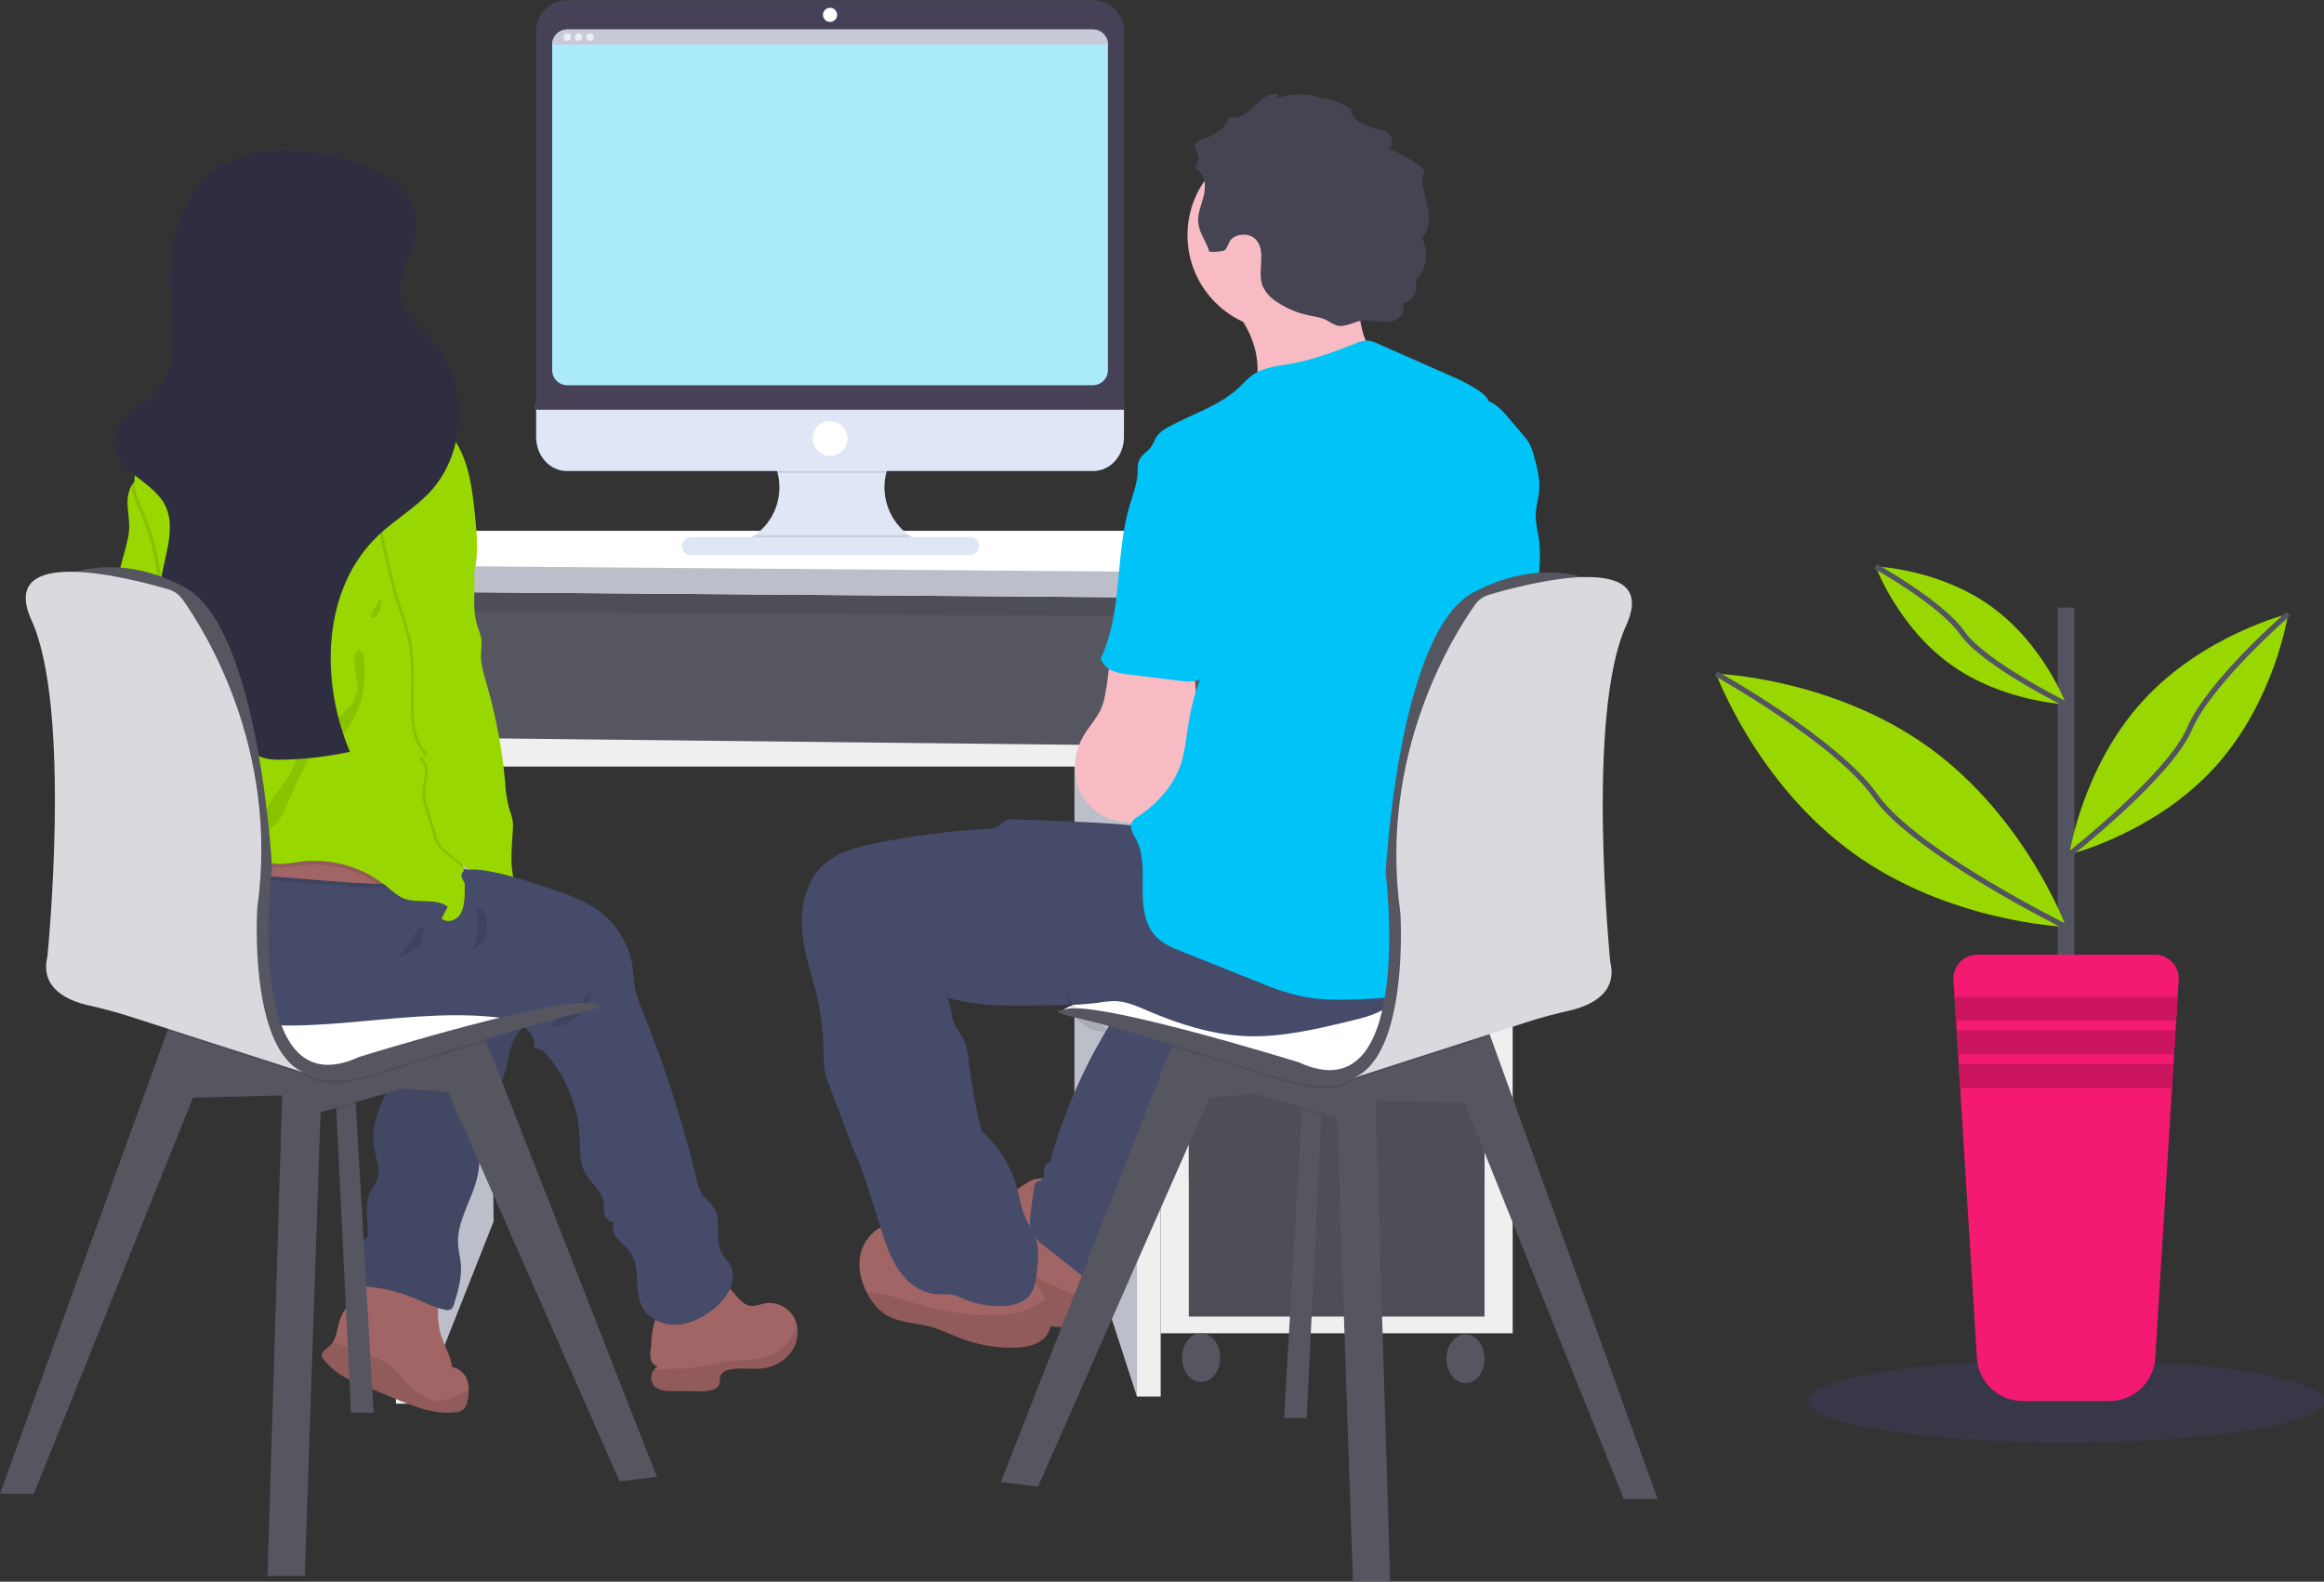 <svg width="476" height="324" viewBox="0 0 476 324" fill="none" xmlns="http://www.w3.org/2000/svg">
<rect x="0" y="0" width="476" height="324" fill="#333333" stroke="none"/>
<path d="M235.3 118.476H81.641V154.057H235.3V118.476Z" fill="#565661"/>
<path opacity="0.1" d="M235.3 118.476H81.641V154.057H235.3V118.476Z" fill="black"/>
<path d="M100.025 155.228L101.104 250.217L86.325 287.527L85.181 155.228H100.025Z" fill="#BCBEC9"/>
<path d="M83.262 125.307L232.866 126.207V152.707H83.262V125.307Z" fill="#565661"/>
<path d="M220.066 155.228L232.866 157.033V286.085L220.066 246.612V155.228Z" fill="#BCBEC9"/>
<path d="M309.828 119.902H237.729V273.111H309.828V119.902Z" fill="#EFEFF0"/>
<path d="M304.06 124.158H243.497V241.927H304.06V124.158Z" fill="#565661"/>
<path opacity="0.1" d="M304.06 124.158H243.497V241.927H304.06V124.158Z" fill="black"/>
<path d="M304.06 126.571H243.497V152.707H304.06V126.571Z" fill="#565661"/>
<path d="M304.06 155.228H243.497V210.743H304.06V155.228Z" fill="#565661"/>
<path d="M304.06 214.17H243.497V269.685H304.06V214.17Z" fill="#565661"/>
<path opacity="0.1" d="M304.06 214.17H243.497V269.685H304.06V214.17Z" fill="black"/>
<path d="M246.024 283.087C248.179 283.087 249.927 280.854 249.927 278.099C249.927 275.344 248.179 273.111 246.024 273.111C243.868 273.111 242.12 275.344 242.12 278.099C242.12 280.854 243.868 283.087 246.024 283.087Z" fill="#565661"/>
<path d="M300.157 283.325C302.313 283.325 304.06 281.092 304.06 278.337C304.06 275.583 302.313 273.35 300.157 273.35C298.001 273.35 296.253 275.583 296.253 278.337C296.253 281.092 298.001 283.325 300.157 283.325Z" fill="#565661"/>
<path d="M81.099 287.527H86.325L84.888 121.23H76.951L81.099 287.527Z" fill="#EFEFF0"/>
<path d="M232.866 119.902V286.085H237.729V121.231L232.866 119.902Z" fill="#EFEFF0"/>
<path d="M85.143 151.081V157.033H232.866V152.707L85.143 151.081Z" fill="#EFEFF0"/>
<path d="M95.157 108.729H282.434L309.65 117.739V122.965L76.052 121.165V115.847L95.157 108.729Z" fill="white"/>
<path d="M76.052 115.847L309.65 117.739V122.965L76.052 121.165V115.847Z" fill="#BCBEC9"/>
<path d="M97.211 177.825L96.127 177.662C96.127 177.613 96.127 177.57 96.127 177.526C96.094 177.272 96.056 177.022 96.019 176.767C96.463 177.12 96.886 177.472 97.276 177.825H97.211Z" fill="url(#paint0_linear)"/>
<path d="M73.65 261.537C74.355 261.374 75.07 261.239 75.786 261.141C80.701 260.441 85.713 261.179 90.218 263.266C89.762 266.617 89.312 270.081 90.277 273.318C90.95 275.594 92.299 277.655 92.587 280.029C93.311 280.154 93.986 280.477 94.537 280.964C95.087 281.45 95.491 282.08 95.704 282.783C95.912 283.405 96.017 284.057 96.013 284.713C96.007 285.525 95.905 286.333 95.71 287.12C95.644 287.75 95.335 288.328 94.849 288.733C94.363 289.138 93.738 289.338 93.107 289.289C88.911 289.766 84.796 288.113 80.893 286.492L73.303 283.336C72.414 282.968 71.519 282.594 70.668 282.138C69.054 281.266 67.62 280.094 66.445 278.685C66.196 278.433 66.022 278.118 65.941 277.774C65.8 276.82 66.916 276.25 67.627 275.605C67.835 275.409 68.017 275.186 68.169 274.944C69.009 273.675 69.091 271.924 69.595 270.428C70.787 266.877 74.474 264.589 75.775 261.125C75.846 260.935 75.911 260.745 75.965 260.55" fill="#A26565"/>
<path opacity="0.1" d="M96.013 284.713C96.007 285.525 95.905 286.333 95.71 287.12C95.644 287.75 95.335 288.328 94.849 288.733C94.363 289.138 93.738 289.338 93.107 289.289C88.911 289.766 84.796 288.112 80.893 286.491L73.303 283.336C72.414 282.968 71.519 282.593 70.668 282.138C69.054 281.266 67.62 280.094 66.445 278.685C66.196 278.433 66.022 278.118 65.941 277.774C65.8 276.82 66.916 276.25 67.627 275.605C67.835 275.409 68.017 275.186 68.169 274.944C70.261 275.394 72.858 276.711 74.458 277.221C76.06 277.657 77.598 278.3 79.033 279.135C81.028 280.414 82.465 282.387 84.157 284.014C85.848 285.64 88.033 287.12 90.391 286.92C91.638 286.732 92.84 286.316 93.937 285.694L96.013 284.713Z" fill="black"/>
<path d="M87.127 207.67C87.269 208.161 87.256 208.685 87.091 209.169C86.926 209.654 86.618 210.076 86.206 210.38C85.496 210.819 84.579 210.76 83.875 211.237C83.002 211.849 82.877 213.064 82.725 214.116C82.183 217.732 80.389 221.012 78.854 224.335C77.32 227.658 76.025 231.285 76.588 234.896C76.973 237.346 78.177 239.959 77.049 242.166C76.773 242.708 76.361 243.191 76.046 243.716C74.501 246.297 75.379 249.566 75.32 252.57C75.342 252.903 75.269 253.236 75.108 253.529C74.871 253.806 74.58 254.031 74.252 254.191C73.701 254.595 73.249 255.119 72.929 255.722C72.609 256.326 72.429 256.994 72.403 257.677C72.357 259.042 72.522 260.406 72.891 261.721C72.951 262.252 73.185 262.748 73.558 263.131C73.989 263.416 74.499 263.56 75.016 263.543C78.422 263.819 81.763 264.631 84.916 265.95C86.97 266.806 88.965 267.88 91.15 268.292C91.362 268.357 91.584 268.379 91.804 268.356C92.024 268.333 92.237 268.265 92.43 268.156C92.704 267.908 92.894 267.58 92.972 267.218C93.812 264.453 94.663 261.602 94.376 258.728C94.251 257.492 93.921 256.283 93.834 255.047C93.454 250.168 96.756 245.766 97.802 240.952C98.274 238.783 98.274 236.539 98.61 234.348C99.521 228.347 102.828 222.963 104.102 217.027C104.279 215.92 104.555 214.832 104.926 213.774C105.875 211.475 108.07 209.61 108.119 207.122C108.149 206.575 108.005 206.032 107.707 205.571C107.196 205.01 106.517 204.63 105.772 204.487C102.826 203.677 99.828 203.072 96.799 202.676C95.411 202.404 93.994 202.305 92.582 202.384C90.747 202.599 88.984 203.222 87.42 204.205C85.328 205.496 86.672 205.805 87.127 207.67Z" fill="#454B69"/>
<path opacity="0.05" d="M87.127 207.67C87.269 208.161 87.256 208.685 87.091 209.169C86.926 209.654 86.618 210.076 86.206 210.38C85.496 210.819 84.579 210.76 83.875 211.237C83.002 211.849 82.877 213.064 82.725 214.116C82.183 217.732 80.389 221.012 78.854 224.335C77.32 227.658 76.025 231.285 76.588 234.896C76.973 237.346 78.177 239.959 77.049 242.166C76.773 242.708 76.361 243.191 76.046 243.716C74.501 246.297 75.379 249.566 75.32 252.57C75.342 252.903 75.269 253.236 75.108 253.529C74.871 253.806 74.58 254.031 74.252 254.191C73.701 254.595 73.249 255.119 72.929 255.722C72.609 256.326 72.429 256.994 72.403 257.677C72.357 259.042 72.522 260.406 72.891 261.721C72.951 262.252 73.185 262.748 73.558 263.131C73.989 263.416 74.499 263.56 75.016 263.543C78.422 263.819 81.763 264.631 84.916 265.95C86.97 266.806 88.965 267.88 91.15 268.292C91.362 268.357 91.584 268.379 91.804 268.356C92.024 268.333 92.237 268.265 92.43 268.156C92.704 267.908 92.894 267.58 92.972 267.218C93.812 264.453 94.663 261.602 94.376 258.728C94.251 257.492 93.921 256.283 93.834 255.047C93.454 250.168 96.756 245.766 97.802 240.952C98.274 238.783 98.274 236.539 98.61 234.348C99.521 228.347 102.828 222.963 104.102 217.027C104.279 215.92 104.555 214.832 104.926 213.774C105.875 211.475 108.07 209.61 108.119 207.122C108.149 206.575 108.005 206.032 107.707 205.571C107.196 205.01 106.517 204.63 105.772 204.487C102.826 203.677 99.828 203.072 96.799 202.676C95.411 202.404 93.994 202.305 92.582 202.384C90.747 202.599 88.984 203.222 87.42 204.205C85.328 205.496 86.672 205.805 87.127 207.67Z" fill="black"/>
<path d="M76.518 289.376H71.893L68.868 227.224L68.657 223.69L72.587 222.307L72.853 226.064L76.518 289.376Z" fill="#565661"/>
<path opacity="0.1" d="M72.853 226.064L68.868 227.224L68.657 223.69L72.587 222.307L72.853 226.064Z" fill="black"/>
<path d="M134.543 302.522L126.915 303.444L91.774 223.69L82.297 222.996L65.653 227.853L62.417 322.809H54.789L57.792 224.384L39.528 224.85L6.934 305.987H0L34.28 211.161L35.602 207.507L86.688 205.756L99.423 212.896L99.586 213.308L134.543 302.522Z" fill="#565661"/>
<path opacity="0.1" d="M99.586 213.308C88.608 216.615 77.212 220.225 77.212 220.225C77.212 220.225 66.819 223.852 62.417 220.225C61.862 219.792 61.241 219.45 60.579 219.212C61.15 219.62 61.767 219.96 62.417 220.225L34.279 211.155L35.597 207.507L86.688 205.756L99.423 212.896L99.586 213.308Z" fill="black"/>
<path d="M47.622 197.569L68.424 192.945C68.424 192.945 118.127 202.194 121.825 205.891C121.825 205.891 82.064 213.98 77.672 216.734C73.281 219.488 47.155 222.535 47.622 197.569Z" fill="white"/>
<path d="M38.676 145.583C37.05 150.739 32.609 155.385 27.204 155.608C26.811 155.654 26.413 155.582 26.061 155.401C25.383 154.979 25.366 153.987 25.643 153.233C25.919 152.479 26.402 151.802 26.478 151.01C26.494 150.849 26.483 150.686 26.445 150.528C26.304 149.882 25.779 149.308 25.16 149.443C25.581 149.107 25.862 148.625 25.947 148.093C26.032 147.561 25.916 147.016 25.621 146.565C25.376 146.288 25.155 145.99 24.96 145.675C24.51 144.754 25.209 143.718 25.502 142.732C26.104 140.563 24.575 138.395 24.45 136.134C24.342 134.112 25.366 132.209 25.621 130.203C26.028 126.95 24.412 123.833 24.223 120.585C24.093 118.319 24.651 116.075 25.274 113.89C25.817 111.938 26.429 109.965 26.467 107.926C26.467 106.446 26.212 104.982 26.142 103.508C26.029 102.16 26.274 100.806 26.852 99.583C27.227 98.863 27.867 98.317 28.636 98.059C30.414 97.463 31.579 98.39 31.84 100.076C32.273 102.944 32.024 105.871 32.593 108.75C33.12 111.442 33.917 114.074 34.973 116.606C35.933 118.894 37.099 121.106 37.836 123.475C38.391 125.428 38.788 127.422 39.023 129.438C39.75 134.854 40.319 140.428 38.676 145.583Z" fill="#98D800"/>
<path d="M162.154 276.803C161.469 277.77 160.586 278.581 159.565 279.182C158.544 279.784 157.407 280.163 156.229 280.295C153.876 280.587 151.431 279.996 149.148 280.642C148.795 280.7 148.461 280.845 148.178 281.063C147.894 281.282 147.669 281.567 147.522 281.894C147.465 282.335 147.431 282.778 147.419 283.222C147.153 284.67 145.25 284.995 143.77 284.984L137.666 284.946C136.397 284.946 134.993 284.876 134.082 283.997C133.649 283.518 133.405 282.897 133.395 282.251C133.385 281.605 133.61 280.977 134.028 280.484C134.217 280.26 134.45 280.076 134.711 279.942C134.33 279.816 133.991 279.587 133.733 279.279C133.474 278.972 133.306 278.599 133.247 278.202C133.136 277.405 133.175 276.594 133.361 275.811C133.361 273.545 133.903 269.75 135.497 267.977C137.454 265.771 140.848 262.919 143.803 262.328C144.801 262.137 145.829 262.182 146.807 262.459C147.784 262.737 148.682 263.24 149.43 263.927C150.829 265.229 151.848 267.267 153.767 267.495C154.814 267.625 155.822 267.131 156.858 266.953C158.035 266.801 159.229 267.017 160.279 267.571C161.328 268.126 162.18 268.991 162.718 270.048C162.981 270.584 163.164 271.156 163.26 271.745C163.547 273.51 163.151 275.319 162.154 276.803Z" fill="#A26565"/>
<path opacity="0.1" d="M162.154 276.803C161.469 277.77 160.586 278.581 159.565 279.182C158.544 279.784 157.407 280.163 156.229 280.295C153.876 280.587 151.431 279.996 149.148 280.642C148.795 280.7 148.462 280.845 148.178 281.063C147.894 281.282 147.669 281.567 147.522 281.894C147.466 282.335 147.431 282.778 147.419 283.222C147.153 284.67 145.25 284.995 143.77 284.984L137.666 284.946C136.397 284.946 134.993 284.876 134.082 283.997C133.649 283.518 133.405 282.897 133.395 282.251C133.385 281.605 133.61 280.977 134.028 280.484C137.552 280.338 141.016 280.484 144.529 279.758C145.955 279.471 147.359 279.091 148.801 278.89C151.924 278.446 155.248 278.825 158.115 277.503C160.506 276.418 162.219 274.212 163.233 271.75C163.526 273.511 163.141 275.316 162.154 276.803Z" fill="black"/>
<path d="M146.048 268.232C143.879 269.913 141.336 271.225 138.604 271.366C135.872 271.506 132.971 270.281 131.632 267.907C129.675 264.421 131.41 259.574 129.014 256.375C128.265 255.372 127.187 254.662 126.395 253.692C125.604 252.721 125.148 251.263 125.853 250.233C125.002 250.558 124.102 249.734 123.852 248.856C123.603 247.978 123.76 247.034 123.608 246.145C123.213 243.787 120.898 242.274 119.786 240.182C118.675 238.089 118.827 235.373 118.702 232.895C118.425 226.859 116.178 221.079 112.305 216.441C111.568 215.563 110.624 214.668 109.475 214.712C109.675 212.728 108.353 210.83 106.639 209.833C104.926 208.835 102.888 208.499 100.904 208.304C80.882 206.33 60.021 213.774 40.905 207.512C35.586 205.772 30.458 202.861 27.205 198.296C25.938 196.558 25.031 194.585 24.539 192.492C24.046 190.399 23.978 188.228 24.337 186.108V186.033C25.091 182.183 27.124 181.235 30.49 179.478C34.377 177.423 38.439 175.72 42.629 174.387C50.761 171.845 59.517 170.928 67.909 172.793C71.829 173.672 75.607 175.125 79.532 175.976C81.078 176.312 82.633 176.55 84.2 176.751C86.634 177.055 89.079 177.255 91.53 177.537C99.365 178.439 107.082 180.175 114.549 182.715C117.33 183.658 120.112 184.737 122.502 186.445C124.394 187.818 125.993 189.554 127.206 191.551C128.42 193.549 129.224 195.768 129.572 198.079C129.8 199.673 129.805 201.332 130.152 202.877C130.481 204.175 130.916 205.445 131.453 206.672C136.086 218.125 139.871 229.903 142.779 241.911C142.943 242.803 143.249 243.663 143.684 244.459C144.378 245.581 145.571 246.335 146.27 247.457C147.896 250.103 146.33 253.795 147.772 256.549C148.27 257.503 149.1 258.257 149.599 259.211C151.225 262.339 148.823 266.08 146.048 268.232Z" fill="#454B69"/>
<path opacity="0.1" d="M118.344 205.94C119.115 205.33 119.78 204.597 120.312 203.771C120.846 202.941 121.058 201.944 120.908 200.969C121.12 202.203 121.039 203.469 120.673 204.667C120.307 205.864 119.665 206.96 118.799 207.865C117.439 209.258 114.885 210.624 112.896 210.147C113.177 208.553 117.081 207.013 118.344 205.94Z" fill="black"/>
<path opacity="0.1" d="M84.471 178.92C84.307 179.501 84.002 180.032 83.581 180.465C83.161 180.899 82.64 181.221 82.064 181.403C80.908 181.756 79.698 181.897 78.491 181.82H77.407C63.181 181.506 48.804 178.35 34.908 181.359C33.234 181.704 31.591 182.189 29.997 182.807C27.966 183.607 26.064 184.703 24.353 186.06V185.984C25.107 182.135 27.14 181.186 30.506 179.429C34.389 177.392 38.446 175.705 42.629 174.387C50.761 171.845 59.516 170.928 67.909 172.793C71.828 173.672 75.607 175.125 79.532 175.976C81.077 176.312 82.633 176.55 84.2 176.751C84.504 177.431 84.598 178.186 84.471 178.92Z" fill="black"/>
<path d="M84.471 178.144C84.308 178.727 84.003 179.259 83.583 179.694C83.163 180.128 82.64 180.451 82.064 180.633C80.908 180.987 79.697 181.127 78.491 181.045H77.407C63.181 180.73 48.803 177.575 34.908 180.584C33.234 180.93 31.592 181.412 29.997 182.026C27.87 182.874 25.886 184.044 24.114 185.496C23.699 184.354 23.285 183.21 22.873 182.064C22.374 180.698 23.957 180.394 24.261 179.169C24.461 178.339 24.12 177.396 23.946 176.512C23.902 176.296 23.873 176.077 23.86 175.856C23.762 173.899 24.461 172.772 26.066 171.715C30.826 168.57 36.632 166.412 42.065 164.791C44.953 163.878 47.936 163.3 50.956 163.067C55.228 162.818 59.495 163.61 63.653 164.612C68.765 165.876 73.823 167.545 78.356 170.218C80.578 171.514 82.747 173.14 83.945 175.45C84.423 176.261 84.609 177.212 84.471 178.144Z" fill="#A26565"/>
<path opacity="0.1" d="M38.676 145.583C37.05 150.739 32.61 155.385 27.205 155.608C26.811 155.654 26.413 155.582 26.061 155.402C25.383 154.979 25.367 153.987 25.643 153.233C25.92 152.48 26.402 151.802 26.478 151.01C26.494 150.849 26.483 150.686 26.446 150.528C29.314 146.483 32.095 142.396 33.195 137.609C33.418 136.784 33.486 135.926 33.396 135.077C33.249 134.101 32.756 133.217 32.485 132.274C32.008 130.604 32.23 128.837 32.366 127.107C32.93 119.492 31.659 111.852 28.658 104.831C27.926 103.139 27.091 101.426 26.836 99.621C27.211 98.901 27.851 98.356 28.62 98.097C30.398 97.501 31.563 98.428 31.824 100.114C32.257 102.982 32.008 105.91 32.577 108.788C33.103 111.48 33.901 114.112 34.957 116.644C35.917 118.932 37.082 121.144 37.82 123.513C38.375 125.466 38.772 127.46 39.007 129.476C39.75 134.854 40.319 140.428 38.676 145.583Z" fill="black"/>
<path opacity="0.1" d="M84.471 178.144C84.309 178.727 84.003 179.259 83.583 179.694C83.163 180.128 82.641 180.451 82.064 180.633C80.908 180.987 79.697 181.127 78.491 181.045H77.407C72.776 177.969 67.209 176.625 61.685 177.25C59.917 177.461 58.15 177.873 56.383 177.711C52.81 177.385 49.915 174.816 46.733 173.173C43.111 171.385 39.038 170.72 35.036 171.262C31.034 171.805 27.286 173.532 24.272 176.22L23.963 176.491C23.918 176.275 23.889 176.055 23.876 175.835C23.778 173.878 24.478 172.75 26.082 171.693C30.842 168.548 36.649 166.391 42.081 164.77C44.969 163.857 47.952 163.278 50.972 163.046C55.244 162.796 59.511 163.588 63.669 164.591C68.781 165.854 73.84 167.524 78.372 170.197C80.578 171.514 82.747 173.14 83.945 175.45C84.423 176.262 84.609 177.213 84.471 178.144Z" fill="black"/>
<path d="M96.631 118.758L96.555 118.953C95.341 122.103 93.107 124.765 91.676 127.834C89.871 131.721 89.426 136.08 89.025 140.352C88.678 144.011 88.337 147.692 88.613 151.363C89.307 160.406 93.725 168.982 94.907 177.852C95.198 179.9 95.273 181.974 95.13 184.038C95.032 185.344 94.793 186.748 93.926 187.713C93.059 188.678 91.373 189.058 90.44 188.131C90.858 187.334 91.28 186.542 91.703 185.745C89.226 183.821 85.496 185.203 82.601 184C81.327 183.457 80.307 182.482 79.239 181.609C76.802 179.627 73.993 178.152 70.977 177.272C67.962 176.391 64.8 176.122 61.679 176.48C59.912 176.697 58.145 177.109 56.377 176.946C52.805 176.616 49.91 174.051 46.727 172.409C43.106 170.621 39.034 169.956 35.032 170.498C31.03 171.04 27.282 172.764 24.266 175.45C23.507 176.155 22.488 176.979 21.556 176.534C21.195 176.314 20.904 175.996 20.715 175.618C17.164 169.552 19.777 161.728 23.572 155.819C27.367 149.91 32.393 144.461 33.954 137.614C34.18 136.79 34.248 135.931 34.155 135.082C34.009 134.106 33.515 133.223 33.244 132.279C32.767 130.61 32.989 128.842 33.125 127.113C33.694 119.497 32.426 111.855 29.427 104.831C28.56 102.809 27.53 100.759 27.53 98.564C27.53 95.105 30.008 92.237 32.057 89.456C34.415 86.257 36.394 82.717 39.381 80.087C42.211 77.588 46.31 76.059 49.812 77.328C55.763 75.883 61.888 75.286 68.006 75.555C70.121 75.653 72.305 75.875 74.16 76.9C76.144 77.984 77.57 79.914 79.521 81.069C80.947 81.92 82.59 82.321 84.14 82.917C88.422 84.59 91.956 87.75 94.094 91.819C96.263 96.021 96.805 100.851 97.282 105.557C97.737 109.986 98.171 114.589 96.631 118.758Z" fill="#98D800"/>
<path opacity="0.1" d="M88.613 151.363C89.307 160.406 93.725 168.982 94.907 177.852C92.544 175.851 89.253 173.84 88.814 171.514C88.326 168.998 86.764 165.702 86.504 163.16C86.244 160.617 88.028 157.511 86.157 155.765C85.246 154.914 87.67 155.152 86.781 154.279C84.78 152.333 84.287 149.335 84.162 146.554C83.951 141.631 84.574 136.654 83.669 131.813C83.127 128.826 81.993 125.98 81.088 123.079C80.036 119.702 79.277 116.243 78.518 112.778C77.771 109.698 77.228 106.573 76.892 103.421C76.659 100.71 76.767 97.837 77.976 95.365C79.185 92.893 81.63 90.887 84.374 90.925C93.547 91.044 91.963 103.481 93.98 109.227C94.788 111.515 95.878 113.727 96.317 116.113C96.477 117.048 96.564 117.994 96.577 118.943C95.363 122.092 93.129 124.754 91.698 127.823C89.892 131.71 89.448 136.069 89.047 140.341C88.678 144.011 88.337 147.692 88.613 151.363Z" fill="black"/>
<path d="M94.577 109.086C95.384 111.374 96.474 113.586 96.913 115.972C97.645 119.967 96.512 124.212 97.743 128.083C98.063 128.909 98.331 129.755 98.545 130.615C98.757 131.845 98.513 133.103 98.513 134.356C98.513 136.372 99.147 138.324 99.711 140.26C101.617 146.837 102.879 153.584 103.479 160.405C103.568 162.239 103.857 164.056 104.341 165.827C104.568 166.427 104.764 167.039 104.926 167.659C105.072 168.488 105.106 169.332 105.029 170.169C104.883 172.826 104.584 175.493 104.883 178.139C105.181 180.785 106.146 183.468 108.136 185.241C106.357 185.626 104.476 186.011 102.741 185.442C100.302 184.645 98.838 182.189 97.596 179.955C96.024 177.103 90.05 174.534 89.432 171.33C88.949 168.819 87.388 165.523 87.127 162.975C86.867 160.427 88.645 157.332 86.775 155.586C85.87 154.735 88.293 154.968 87.399 154.1C85.403 152.154 84.91 149.156 84.785 146.369C84.574 141.452 85.192 136.475 84.292 131.634C83.75 128.647 82.617 125.801 81.712 122.895C80.66 119.523 79.901 116.064 79.142 112.594C78.393 109.514 77.849 106.388 77.515 103.237C77.282 100.526 77.385 97.647 78.6 95.175C79.814 92.703 82.259 90.702 84.997 90.735C94.132 90.897 92.56 103.34 94.577 109.086Z" fill="#98D800"/>
<path opacity="0.1" d="M68.434 111.206C69.291 112.209 70.392 113.31 71.687 113.115C71.589 113.27 71.433 113.382 71.254 113.424C71.075 113.467 70.886 113.437 70.728 113.342C70.417 113.136 70.167 112.849 70.007 112.513L68.153 109.385C67.909 108.978 66.228 106.609 65.816 107.975C65.653 108.555 68.017 110.718 68.434 111.206Z" fill="black"/>
<path opacity="0.1" d="M67.437 119.008C67.384 117.985 66.953 117.02 66.228 116.297C65.576 115.706 64.816 115.247 63.989 114.947C61.956 114.112 59.549 113.44 57.342 113.548C58.145 114.719 60.72 115.419 62.01 116.08C63.839 117.023 65.648 117.999 67.437 119.008Z" fill="black"/>
<path opacity="0.1" d="M73.211 141.214C72.837 143.989 70.565 146.093 68.266 147.719C65.968 149.346 63.387 150.744 61.886 153.097C60.845 154.724 60.378 156.61 59.495 158.307C58.519 160.178 57.06 161.75 55.895 163.506C54.729 165.263 53.818 167.361 54.176 169.443C54.181 169.539 54.206 169.632 54.249 169.718C54.292 169.804 54.352 169.88 54.426 169.942C54.537 169.989 54.659 170.007 54.78 169.993C54.9 169.98 55.015 169.936 55.114 169.866C57.478 168.63 58.41 165.805 59.403 163.36C60.444 160.892 61.617 158.482 62.916 156.139C63.501 155.055 64.146 153.873 65.236 153.271C65.982 152.96 66.746 152.694 67.524 152.474C68.627 151.968 69.595 151.208 70.348 150.257C73.308 146.726 74.853 142.223 74.685 137.619C74.653 136.649 74.599 131.976 73.14 133.418C71.682 134.86 73.46 139.327 73.211 141.214Z" fill="black"/>
<path d="M76.783 34.753C81.446 36.786 85.458 41.259 85.311 46.328C85.186 51.652 80.73 56.667 82.264 61.768C83.153 64.728 85.832 66.713 87.951 68.963C96.024 77.507 96.008 92.421 87.908 100.949C84.807 104.202 80.822 106.517 77.542 109.623C65.978 120.52 65.485 139.37 71.676 154.003C66.933 155.029 62.098 155.574 57.245 155.629C54.973 155.629 52.192 155.244 51.368 153.124C50.609 151.167 51.91 148.522 50.413 147.074C49.709 146.397 48.652 146.304 47.703 146.147C41.598 145.16 36.589 140.287 34.301 134.545C32.013 128.804 32.133 122.342 33.444 116.302C34.377 111.938 35.835 107.135 33.672 103.231C30.962 98.319 23.166 96.248 23.285 90.632C23.382 86.029 28.809 83.79 31.889 80.369C37.57 74.069 34.865 64.295 34.854 55.805C34.854 48.334 37.467 40.625 43.03 35.648C51.303 28.183 67.236 30.606 76.783 34.753Z" fill="#2F2E41"/>
<g opacity="0.1">
<path opacity="0.1" d="M34.561 97.663C32.181 93.37 25.93 91.245 24.477 87.021C23.75 88.007 23.342 89.191 23.306 90.415C23.187 96.032 30.972 98.103 33.694 103.02C34.587 104.761 34.964 106.721 34.778 108.669C35.635 104.896 36.388 100.96 34.561 97.663Z" fill="black"/>
<path opacity="0.1" d="M82.888 54.818C83.863 51.972 85.278 49.099 85.349 46.144C85.359 45.824 85.35 45.503 85.322 45.184C84.232 48.448 82.562 51.614 82.888 54.818Z" fill="black"/>
<path opacity="0.1" d="M35.494 69.982C37.359 64.089 35.749 56.781 35.743 50.242C35.743 49.451 35.776 48.654 35.835 47.862C35.193 50.389 34.869 52.986 34.87 55.593C34.881 60.261 35.7 65.325 35.494 69.982Z" fill="black"/>
<path opacity="0.1" d="M88.813 95.403C85.712 98.656 81.728 100.971 78.448 104.077C72.593 109.591 69.584 117.143 68.83 125.15C70.229 119.187 73.053 113.695 77.58 109.428C80.833 106.338 84.845 104.034 87.946 100.754C91.635 96.734 93.777 91.535 93.991 86.083C93.055 89.567 91.277 92.767 88.813 95.403Z" fill="black"/>
<path opacity="0.1" d="M58.15 150.067C55.878 150.067 53.097 149.677 52.273 147.557C51.514 145.605 52.815 142.959 51.319 141.507C50.614 140.829 49.552 140.737 48.608 140.579C42.509 139.598 37.5 134.719 35.212 128.983C33.526 124.743 33.163 120.119 33.586 115.554C33.542 115.733 33.504 115.912 33.466 116.096C32.176 122.136 32.041 128.604 34.323 134.345C36.605 140.086 41.62 144.96 47.719 145.941C48.684 146.098 49.747 146.196 50.43 146.868C51.943 148.321 50.625 150.967 51.384 152.919C52.208 155.038 54.989 155.456 57.261 155.429C62.114 155.373 66.949 154.828 71.693 153.802C71.024 152.221 70.439 150.605 69.942 148.961C66.048 149.653 62.104 150.023 58.15 150.067Z" fill="black"/>
</g>
<path opacity="0.1" d="M75.905 126.424C77.244 127.433 78.697 123.589 77.868 122.629C77.645 122.879 75.699 126.283 75.905 126.424Z" fill="black"/>
<path opacity="0.1" d="M81.614 196.003C83.191 195.46 84.867 194.918 85.897 193.617C86.748 192.571 87.447 188.418 85.647 190.408C84.118 192.115 83.397 194.365 81.614 196.003Z" fill="black"/>
<path opacity="0.1" d="M97.677 191.649C97.488 192.929 97.135 194.257 96.23 195.178C96.062 195.352 95.688 195.46 95.639 195.227C96.65 194.689 97.59 194.026 98.436 193.254C100.269 191.438 100.518 186.965 97.726 185.778C97.699 187.74 97.976 189.654 97.677 191.649Z" fill="black"/>
<path d="M116.962 183.587C116.962 183.587 101.576 177.543 96.013 178.166C90.451 178.79 102.313 187.556 102.313 187.556L109.404 192.338C109.404 192.338 113.741 190.711 114.029 190.587C114.316 190.462 116.962 183.587 116.962 183.587Z" fill="#454B69"/>
<path d="M11.098 118.737C11.098 118.737 22.656 112.036 37.912 120.363C53.168 128.69 55.711 177.695 55.711 177.695C55.711 177.695 49.47 227.62 73.531 216.512C73.531 216.512 117.444 202.877 121.841 205.88C121.841 205.88 126.005 205.88 117.683 207.729C109.361 209.578 77.212 219.765 77.212 219.765C77.212 219.765 66.819 223.397 62.417 219.765C58.015 216.132 45.54 220.231 43.919 195.26C42.846 179.524 40.917 163.858 38.14 148.332L33.851 135.619L11.098 118.737Z" fill="#565661"/>
<path d="M9.71 195.948C9.71 195.948 14.795 145.323 6.457 127.058C-0.797 111.141 27.254 118.585 34.572 120.753C35.705 121.092 36.693 121.798 37.381 122.759C41.718 128.858 57.277 153.303 52.691 186.011C52.691 186.011 50.842 215.14 62.401 219.759L26.787 208.287C23.898 207.355 20.965 206.58 18.005 205.907C14.231 205.051 8.083 202.617 9.71 195.948Z" fill="#D9D9DE"/>
<path d="M263.003 290.46H267.628L270.658 228.309L270.864 224.774L266.934 223.391L266.674 227.149L263.003 290.46Z" fill="#565661"/>
<path opacity="0.1" d="M266.674 227.149L270.659 228.309L270.865 224.774L266.934 223.391L266.674 227.149Z" fill="black"/>
<path d="M224.392 266.459C224.278 267.31 224.06 268.144 223.742 268.942C223.413 269.984 222.707 270.865 221.763 271.414C221.128 271.676 220.449 271.811 219.762 271.81C217.209 271.962 214.509 271.924 212.313 270.623C211.378 270.02 210.52 269.304 209.76 268.492C204.826 263.59 200.34 258.255 196.358 252.553C195.691 251.594 195.003 250.46 195.301 249.3C200.46 247.869 205.359 245.628 209.814 242.659C210.429 242.187 211.118 241.821 211.852 241.575C213.11 241.306 214.406 241.258 215.68 241.434C216.911 241.634 216.965 241.672 217.436 243.06C218.217 245.408 218.087 247.94 218.965 250.287C219.523 251.584 220.202 252.826 220.993 253.995C223.259 257.785 224.999 262.257 224.392 266.459Z" fill="#A26565"/>
<path opacity="0.1" d="M224.392 266.459C224.278 267.311 224.06 268.145 223.742 268.942C223.413 269.984 222.707 270.866 221.763 271.414C221.128 271.676 220.449 271.811 219.762 271.81C217.209 271.962 214.509 271.924 212.313 270.623C211.378 270.02 210.52 269.305 209.76 268.492C204.826 263.59 200.34 258.256 196.358 252.553C195.691 251.594 195.003 250.461 195.301 249.3C196.984 248.834 198.641 248.28 200.267 247.641L200.348 247.701C202.012 248.888 203.221 250.591 204.398 252.261L208.193 257.601C208.869 258.649 209.668 259.614 210.573 260.474C211.694 261.374 212.933 262.118 214.254 262.686C216.038 263.548 217.821 264.41 219.675 265.104C220.874 265.586 222.901 265.776 224.392 266.459Z" fill="black"/>
<path d="M227.895 208.564C227.521 209.465 227.067 210.33 226.539 211.15C221.5 219.611 217.613 228.707 214.981 238.197C214.233 238.029 213.81 239.048 213.815 239.824C213.821 240.599 213.815 241.575 213.099 241.857C212.888 241.938 212.65 241.938 212.443 242.03C211.988 242.236 211.858 242.816 211.793 243.315L211.153 248.01C210.931 249.636 210.736 251.398 211.533 252.835C212.083 253.689 212.796 254.426 213.631 255.004L224.213 263.353C224.647 263.694 225.184 264.057 225.704 263.868C226.892 263.434 225.84 261.309 226.789 260.447C227.417 259.856 228.415 260.3 229.288 260.23C230.426 260.143 231.288 259.097 231.576 257.996C231.777 256.876 231.798 255.73 231.635 254.603C231.564 254.088 231.623 253.564 231.809 253.079C232.132 252.565 232.577 252.139 233.105 251.838C234.941 250.497 236.42 248.726 237.414 246.681C238.407 244.635 238.884 242.378 238.802 240.106C238.716 239.414 238.742 238.713 238.878 238.029C239.099 237.403 239.431 236.823 239.86 236.316C243.703 231.117 246.907 225.473 250.09 219.84C251.922 216.588 253.787 213.286 254.427 209.621C254.482 209.485 254.505 209.337 254.494 209.191C254.483 209.044 254.437 208.902 254.362 208.775C254.286 208.649 254.182 208.542 254.058 208.463C253.934 208.384 253.793 208.335 253.646 208.32C252.059 207.824 250.439 207.437 248.799 207.16C243.817 206.151 239.008 204.595 234.162 203.099C229.315 201.603 229.353 204.65 227.895 208.564Z" fill="#454B69"/>
<path d="M204.978 303.607L212.611 304.528L247.748 224.774L257.224 224.08L273.873 228.938L277.104 323.894H284.732L281.729 225.468L299.994 225.934L332.587 307.071H339.521L305.242 212.245L303.924 208.591L252.833 206.84L240.098 213.98L239.935 214.392L204.978 303.607Z" fill="#565661"/>
<path opacity="0.1" d="M239.936 214.392C250.914 217.699 262.31 221.31 262.31 221.31C262.31 221.31 272.703 224.937 277.105 221.31C277.66 220.877 278.28 220.534 278.943 220.296C278.371 220.704 277.755 221.044 277.105 221.31L305.242 212.24L303.941 208.591L252.849 206.84L240.114 213.98L239.936 214.392Z" fill="black"/>
<path d="M291.899 198.654L271.097 194.029C271.097 194.029 221.394 203.278 217.697 206.975C217.697 206.975 257.457 215.064 261.849 217.818C266.24 220.572 292.366 223.619 291.899 198.654Z" fill="white"/>
<path d="M214.71 272.97C213.457 275.356 210.373 276.028 207.662 276.066C203.898 276.113 200.16 275.445 196.646 274.098C194.64 273.328 192.715 272.336 190.644 271.772C187.559 270.927 184.138 270.997 181.428 269.3C179.99 268.342 178.802 267.054 177.963 265.543C177.806 265.277 177.654 265.001 177.513 264.719C176.218 262.198 175.616 259.265 176.337 256.544C177.058 253.822 179.677 250.824 182.713 250.867C186.318 250.922 190.617 252.629 194.098 253.513C198.435 254.597 202.772 255.85 206.605 258.143C209.814 260.073 212.65 262.843 214.162 266.226C214.453 266.879 214.692 267.553 214.878 268.243C215.349 269.804 215.458 271.545 214.71 272.97Z" fill="#A26565"/>
<path opacity="0.1" d="M214.71 272.97C213.457 275.356 210.373 276.028 207.662 276.066C203.898 276.112 200.16 275.445 196.646 274.098C194.64 273.328 192.715 272.336 190.644 271.772C187.559 270.926 184.138 270.997 181.428 269.3C179.99 268.342 178.802 267.053 177.963 265.543C177.806 265.277 177.654 265.001 177.513 264.719C178.056 264.762 178.554 264.816 178.825 264.844C182.154 265.163 185.331 266.378 188.508 267.294C192.919 268.568 197.473 269.278 202.062 269.408C205.314 269.501 208.708 269.262 211.549 267.674C212.397 267.138 213.277 266.655 214.184 266.226C214.475 266.879 214.714 267.553 214.9 268.243C215.349 269.804 215.458 271.544 214.71 272.97Z" fill="black"/>
<path d="M238.005 169.888C230.958 168.733 223.78 168.451 216.634 168.169L207.895 167.822C207.273 167.75 206.644 167.826 206.057 168.044C205.552 168.369 205.071 168.732 204.62 169.129C203.742 169.725 202.62 169.79 201.563 169.85C194.063 170.263 186.605 171.23 179.248 172.745C175.453 173.52 171.512 174.534 168.66 177.152C165.646 179.923 164.323 184.146 164.22 188.234C164.117 192.321 165.19 196.339 166.323 200.264C167.766 204.989 168.563 209.887 168.693 214.826C168.642 216.196 168.694 217.568 168.85 218.93C169.102 220.23 169.485 221.501 169.994 222.725L173.984 233.378C174.336 234.31 174.683 235.237 175.068 236.148C175.453 237.059 175.822 237.774 176.152 238.631C176.64 239.802 177.025 241.017 177.41 242.225L180.067 250.569L180.414 251.653C181.373 254.657 182.355 257.714 184.165 260.295C185.976 262.876 188.779 264.957 191.929 265.115C192.945 265.077 193.963 265.104 194.976 265.196C195.839 265.407 196.677 265.71 197.475 266.101C199.84 267.084 202.379 267.58 204.94 267.56C207.299 267.56 209.917 266.904 211.197 264.92C211.901 263.835 212.086 262.502 212.281 261.222C212.622 258.652 212.953 255.969 212.08 253.529C211.538 252.071 210.627 250.818 209.998 249.382C209.12 247.425 208.833 245.261 208.264 243.196C207.032 238.75 204.525 234.762 201.053 231.724C199.82 226.842 198.914 221.883 198.342 216.88C198.263 215.773 198.042 214.68 197.686 213.628C197.052 212.001 195.767 210.684 195.23 209.025C194.726 207.485 194.878 205.707 193.962 204.379C201.59 206.477 209.142 206.005 217.062 205.88C219.599 205.888 222.133 205.744 224.652 205.447C225.827 205.231 227.016 205.104 228.209 205.067C230.659 205.067 232.958 206.151 235.208 207.106C241.567 209.816 248.268 211.947 255.175 212.24C262.304 212.538 269.352 210.863 276.319 209.204C279.382 208.472 282.564 207.68 284.993 205.669C287.422 203.658 288.788 200.031 287.291 197.271C286.153 195.195 283.795 194.176 281.594 193.308C275.5 190.901 269.374 188.553 263.502 185.642C254.535 181.273 247.829 171.514 238.005 169.888Z" fill="#454B69"/>
<path d="M225.438 145.361C224.587 147.205 223.156 148.712 222.099 150.447C220.33 153.302 219.747 156.736 220.472 160.015C220.853 161.637 221.602 163.149 222.659 164.435C223.716 165.722 225.055 166.749 226.571 167.437C227.925 167.977 229.349 168.32 230.8 168.456C232.708 168.69 234.741 168.738 236.428 167.817C237.689 167.059 238.725 165.977 239.426 164.683C240.884 162.244 241.713 159.495 242.472 156.757C243.877 151.704 245.075 146.521 244.901 141.279C244.842 139.474 244.484 137.441 242.987 136.4C242.215 135.954 241.358 135.673 240.472 135.576L233.321 134.296C231.939 134.047 229.526 133.033 228.328 134.03C227.13 135.028 227.038 137.977 226.832 139.36C226.506 141.404 226.306 143.48 225.438 145.361Z" fill="#F8BBC4"/>
<path d="M312.36 124.391L310.49 140.07C310.102 142.866 309.88 145.683 309.823 148.505C309.823 150.078 309.872 151.823 308.831 153C308.321 153.535 307.677 153.923 306.966 154.122C304.694 154.827 302.217 154.198 300.048 153.227C298.779 152.685 297.484 151.899 296.909 150.636C296.575 149.76 296.436 148.822 296.502 147.887C296.502 138.535 297.386 128.782 302.271 120.813C302.687 120.031 303.275 119.353 303.989 118.829C305.345 117.961 307.117 118.205 308.652 118.677C309.595 118.964 312.143 119.284 312.745 120.124C313.347 120.965 312.49 123.312 312.36 124.391Z" fill="#A1616A"/>
<path d="M262.738 67.694C273.517 67.694 282.255 58.956 282.255 48.177C282.255 37.398 273.517 28.66 262.738 28.66C251.959 28.66 243.221 37.398 243.221 48.177C243.221 58.956 251.959 67.694 262.738 67.694Z" fill="#F8BBC4"/>
<path d="M257.517 77.263C257.447 78.781 257.033 80.264 256.308 81.6C266.273 80.082 276.212 78.39 286.126 76.525C282.837 74.835 280.35 71.911 279.208 68.393C278.669 66.507 278.374 64.559 278.33 62.598C278.173 59.487 278.232 56.37 278.509 53.268C275.039 53.631 271.754 54.932 268.447 56.049C265.122 57.172 261.739 58.119 258.314 58.884C256.66 59.253 254.996 59.567 253.326 59.86C251.375 60.207 250.437 60.202 251.792 61.915C255.43 66.49 258.027 71.142 257.517 77.263Z" fill="#F8BBC4"/>
<path d="M263.513 74.655C260.938 75.04 258.238 75.474 256.183 77.068C255.401 77.739 254.657 78.454 253.955 79.209C249.873 83.172 244.11 84.766 239.155 87.563C238.346 87.963 237.63 88.526 237.051 89.217C236.509 89.971 236.232 90.93 235.663 91.678C235.002 92.546 233.955 93.088 233.44 94.047C232.925 95.007 233.039 96.026 232.985 97.046C232.86 99.284 232.015 101.41 231.359 103.551C228.35 113.803 229.998 125.237 225.444 134.919C225.653 135.477 225.974 135.987 226.385 136.417C226.797 136.848 227.292 137.19 227.84 137.424C228.986 137.837 230.182 138.094 231.397 138.189L241.486 139.441C242.928 139.62 244.457 139.788 245.774 139.186C244.569 142.508 243.717 145.948 243.232 149.449C242.986 151.589 242.606 153.711 242.093 155.803C240.705 160.574 237.214 164.547 233.077 167.264C232.556 167.536 232.117 167.942 231.803 168.44C231.261 169.524 232.063 170.739 232.633 171.801C234.286 174.881 234.058 178.578 234.037 182.069C234.015 185.561 234.367 189.394 236.807 191.898C238.249 193.379 240.223 194.181 242.142 194.945L257.924 201.25C260.528 202.359 263.214 203.266 265.958 203.961C270.116 204.91 274.437 204.872 278.704 204.688C281.523 204.568 284.338 204.388 287.15 204.145C288.269 204.142 289.368 203.852 290.344 203.305C291.183 202.642 291.829 201.766 292.214 200.768C294.41 195.992 295.147 190.418 298.552 186.417C300.888 183.669 304.515 181.473 304.781 177.879C304.905 176.09 304.109 174.349 304.098 172.555C304.098 170.348 305.252 168.25 305.182 166.049C305.036 162.466 301.658 159.733 301.121 156.188C299.755 147.199 304.32 138.221 307.123 129.574C307.627 128.029 308.278 126.321 309.763 125.66C311.249 124.998 313.341 125.345 313.872 123.881C315.212 120.206 315.531 115.896 315.358 111.987C315.26 109.726 314.458 107.514 314.55 105.248C314.615 103.654 315.125 102.104 315.26 100.515C315.466 98.114 314.832 95.728 314.176 93.408C313.987 92.579 313.703 91.775 313.33 91.011C312.93 90.319 312.457 89.67 311.921 89.076L309.281 85.937C308.044 84.468 306.738 82.944 304.943 82.202C304.363 80.765 302.509 79.773 301.181 78.981C299.842 78.222 298.459 77.543 297.039 76.948L282.108 70.356C281.55 70.075 280.952 69.881 280.336 69.781C279.427 69.751 278.524 69.936 277.701 70.323C273.147 72.129 268.392 73.929 263.513 74.655Z" fill="#00C3F7"/>
<path d="M247.699 51.571C247.124 49.548 245.655 47.803 245.433 45.71C245.232 43.851 246.051 42.051 246.517 40.24C246.983 38.429 246.967 36.217 245.53 35.014C245.292 34.808 244.988 34.623 244.901 34.32C244.728 33.778 245.275 33.284 245.444 32.737C245.753 31.652 244.413 30.454 244.901 29.413C245.178 28.844 245.872 28.643 246.479 28.465C248.799 27.776 251.152 26.247 251.656 23.878C253.473 24.637 255.408 23.211 256.801 21.829C258.195 20.446 259.908 18.869 261.827 19.286L261.399 20.159C264.358 19.085 267.595 19.048 270.577 20.056H269.666C272.283 20.1 274.82 20.959 276.926 22.512C276.693 22.512 276.671 22.859 276.763 23.054C277.522 24.827 279.474 25.765 281.355 26.204C282.488 26.475 283.719 26.67 284.548 27.483C285.378 28.297 285.394 29.994 284.299 30.384C286.532 31.253 288.647 32.401 290.593 33.799C291.135 34.195 291.748 34.732 291.677 35.426C291.6 35.774 291.487 36.114 291.341 36.44C291.233 37.018 291.272 37.615 291.455 38.174L292.057 40.657C292.718 43.417 293.239 46.74 291.227 48.741C291.98 50.148 292.26 51.759 292.024 53.337C291.789 54.916 291.051 56.376 289.921 57.502C290.08 57.986 290.135 58.499 290.082 59.006C290.03 59.513 289.87 60.003 289.614 60.444C289.358 60.885 289.011 61.267 288.597 61.564C288.182 61.862 287.71 62.068 287.21 62.169C287.877 63.211 287.264 64.696 286.213 65.347C285.161 65.997 283.838 66.002 282.613 65.889C281.387 65.775 280.146 65.498 278.921 65.683C277.137 65.959 275.391 67.174 273.673 66.631C273.032 66.358 272.417 66.027 271.835 65.645C270.631 64.999 269.233 64.853 267.899 64.56C265.625 64.072 263.467 63.152 261.54 61.85C260.262 61.082 259.245 59.949 258.618 58.597C257.425 55.583 259.431 51.63 257.322 49.174C256.086 47.743 253.635 47.721 252.253 48.947C251.564 49.559 251.472 50.85 250.757 51.31C249.758 51.563 248.725 51.651 247.699 51.571Z" fill="#464353"/>
<path opacity="0.1" d="M221.177 207.024C220.407 206.414 219.742 205.682 219.209 204.856C218.675 204.026 218.463 203.029 218.613 202.053C218.402 203.287 218.482 204.554 218.849 205.751C219.215 206.949 219.856 208.044 220.722 208.949C222.083 210.342 224.636 211.708 226.626 211.231C226.344 209.637 222.441 208.098 221.177 207.024Z" fill="black"/>
<path d="M328.424 119.821C328.424 119.821 316.865 113.12 301.609 121.447C286.354 129.775 283.811 178.779 283.811 178.779C283.811 178.779 290.051 228.705 265.991 217.596C265.991 217.596 222.077 203.961 217.681 206.965C217.681 206.965 213.517 206.965 221.839 208.813C230.161 210.662 262.31 220.849 262.31 220.849C262.31 220.849 272.702 224.481 277.105 220.849C281.507 217.217 293.981 221.315 295.602 196.344C296.675 180.608 298.605 164.942 301.382 149.416L305.67 136.703L328.424 119.821Z" fill="#565661"/>
<path d="M329.812 197.033C329.812 197.033 324.726 146.408 333.064 128.143C340.318 112.225 312.268 119.669 304.949 121.838C303.816 122.176 302.828 122.882 302.141 123.844C297.804 129.943 282.244 154.388 286.831 187.095C286.831 187.095 288.679 216.224 277.121 220.844L312.734 209.372C315.624 208.439 318.557 207.664 321.517 206.992C325.29 206.135 331.438 203.701 329.812 197.033Z" fill="#D9D9DE"/>
<path opacity="0.1" d="M423.174 295.475C452.349 295.475 476 291.676 476 286.99C476 282.304 452.349 278.506 423.174 278.506C393.998 278.506 370.347 282.304 370.347 286.99C370.347 291.676 393.998 295.475 423.174 295.475Z" fill="#6C63FF"/>
<path d="M424.87 124.451H421.471V200.985H424.87V124.451Z" fill="#535461"/>
<path d="M446.237 200.752L446.025 204.2L445.722 209.079L445.597 211.107L445.299 215.986L445.169 218.013L444.865 222.893L441.439 278.229C441.282 280.604 440.228 282.831 438.49 284.458C436.753 286.084 434.461 286.99 432.081 286.99H414.261C411.877 286.989 409.582 286.079 407.846 284.445C406.109 282.811 405.061 280.576 404.915 278.196L401.477 222.855L401.179 217.975L401.054 215.948L400.745 211.069L400.621 209.041L400.323 204.162L400.106 200.714C400.068 200.053 400.166 199.391 400.392 198.769C400.618 198.147 400.969 197.577 401.422 197.095C401.876 196.613 402.422 196.228 403.029 195.964C403.636 195.699 404.291 195.561 404.952 195.558H441.395C442.06 195.562 442.717 195.701 443.326 195.968C443.935 196.235 444.483 196.624 444.937 197.11C445.39 197.596 445.739 198.17 445.963 198.797C446.186 199.423 446.279 200.088 446.237 200.752Z" fill="#F41971"/>
<path d="M446.025 204.2L445.722 209.063H400.626L400.323 204.2H446.025Z" fill="#CB165F"/>
<path d="M445.597 211.096L445.299 215.964H401.054L400.751 211.096H445.597Z" fill="#CB165F"/>
<path d="M445.169 217.992L444.865 222.855H401.483L401.179 217.992H445.169Z" fill="#CB165F"/>
<path d="M395.129 153.135C414.928 167.459 423.174 189.86 423.174 189.86C423.174 189.86 399.32 189.041 379.515 174.718C359.711 160.395 351.476 137.999 351.476 137.999C351.476 137.999 375.335 138.817 395.129 153.135Z" fill="#98D800"/>
<path d="M351.476 137.999C351.476 137.999 376.235 151.742 384.183 163.122C392.131 174.501 423.174 189.86 423.174 189.86" stroke="#535461" stroke-width="1.084" stroke-miterlimit="10"/>
<path d="M407.907 124.283C418.685 132.073 423.174 144.271 423.174 144.271C423.174 144.271 410.162 143.821 399.412 136.031C388.661 128.24 384.177 116.042 384.177 116.042C384.177 116.042 397.135 116.487 407.907 124.283Z" fill="#98D800"/>
<path d="M384.177 116.042C384.177 116.042 397.655 123.524 401.976 129.715C406.297 135.906 423.201 144.271 423.201 144.271" stroke="#535461" stroke-width="1.084" stroke-miterlimit="10"/>
<path d="M438.831 143.648C426.454 157.25 423.835 175.027 423.835 175.027C423.835 175.027 441.287 170.744 453.653 157.136C466.019 143.529 468.649 125.757 468.649 125.757C468.649 125.757 451.208 130.046 438.831 143.648Z" fill="#98D800"/>
<path d="M468.659 125.763C468.659 125.763 452.536 139.707 448.438 149.313C444.339 158.92 423.835 175.027 423.835 175.027" stroke="#535461" stroke-width="1.084" stroke-miterlimit="10"/>
<path d="M188.432 110.903V112.139H151.778V111.136C152.783 110.759 153.734 110.252 154.608 109.629C156.164 108.514 157.433 107.045 158.308 105.342C159.183 103.639 159.639 101.752 159.639 99.838C159.639 98.837 159.514 97.841 159.265 96.872C158.822 95.129 157.993 93.506 156.841 92.124C155.689 90.743 154.243 89.636 152.607 88.886H188.183C186.547 89.636 185.1 90.743 183.948 92.124C182.796 93.506 181.968 95.129 181.525 96.872C181.278 97.841 181.154 98.838 181.156 99.838C181.155 101.752 181.611 103.638 182.485 105.341C183.359 107.044 184.626 108.514 186.182 109.629C186.886 110.131 187.64 110.558 188.432 110.903Z" fill="#DFE6F5"/>
<path opacity="0.1" d="M188.182 88.886C186.547 89.636 185.1 90.743 183.948 92.124C182.796 93.506 181.968 95.129 181.525 96.872H159.265C158.821 95.129 157.993 93.506 156.841 92.124C155.689 90.743 154.243 89.636 152.607 88.886H188.182Z" fill="black"/>
<path d="M109.811 82.57V89.531C109.811 93.37 112.619 96.487 116.089 96.487H223.926C227.396 96.487 230.21 93.37 230.21 89.531V82.57H109.811Z" fill="#DFE6F5"/>
<path opacity="0.1" d="M188.432 110.903V112.139H151.778V111.136C152.783 110.759 153.734 110.252 154.608 109.629H186.182C186.886 110.13 187.64 110.557 188.432 110.903Z" fill="black"/>
<path d="M198.706 110.014H141.504C140.489 110.014 139.667 110.835 139.667 111.849C139.667 112.862 140.489 113.684 141.504 113.684H198.706C199.721 113.684 200.544 112.862 200.544 111.849C200.544 110.835 199.721 110.014 198.706 110.014Z" fill="#DFE6F5"/>
<path d="M230.21 6.329C230.21 5.504 230.047 4.687 229.731 3.925C229.415 3.163 228.952 2.471 228.369 1.888C227.785 1.305 227.093 0.843 226.33 0.527C225.568 0.212 224.751 0.05 223.926 0.051H116.089C115.264 0.05 114.447 0.212 113.685 0.527C112.923 0.843 112.231 1.305 111.648 1.888C111.065 2.471 110.602 3.164 110.287 3.926C109.972 4.688 109.81 5.504 109.811 6.329V83.926H230.21V6.329Z" fill="#474157"/>
<path d="M226.924 9.132V75.815C226.925 76.222 226.845 76.624 226.69 76.999C226.535 77.375 226.308 77.716 226.021 78.004C225.734 78.291 225.393 78.519 225.018 78.675C224.642 78.831 224.24 78.911 223.834 78.911H116.186C115.78 78.911 115.378 78.831 115.002 78.675C114.627 78.519 114.286 78.291 113.999 78.004C113.712 77.716 113.485 77.375 113.33 76.999C113.175 76.624 113.095 76.222 113.096 75.815V9.132C113.093 8.589 113.236 8.056 113.508 7.587C113.779 7.117 114.17 6.726 114.64 6.455C115.11 6.184 115.643 6.041 116.186 6.042H223.834C224.653 6.042 225.439 6.367 226.019 6.947C226.598 7.526 226.924 8.312 226.924 9.132Z" fill="#ABEBFC"/>
<path d="M170.01 4.491C170.809 4.491 171.458 3.843 171.458 3.043C171.458 2.244 170.809 1.596 170.01 1.596C169.211 1.596 168.562 2.244 168.562 3.043C168.562 3.843 169.211 4.491 170.01 4.491Z" fill="white"/>
<path d="M170.01 93.391C171.983 93.391 173.583 91.792 173.583 89.819C173.583 87.846 171.983 86.246 170.01 86.246C168.037 86.246 166.437 87.846 166.437 89.819C166.437 91.792 168.037 93.391 170.01 93.391Z" fill="white"/>
<path d="M226.924 9.132H113.107C113.107 8.312 113.433 7.526 114.012 6.947C114.592 6.367 115.378 6.042 116.197 6.042H223.834C224.653 6.042 225.439 6.367 226.019 6.947C226.599 7.526 226.924 8.312 226.924 9.132Z" fill="#C8CAD7"/>
<path d="M116.186 8.362C116.614 8.362 116.961 8.015 116.961 7.587C116.961 7.159 116.614 6.812 116.186 6.812C115.758 6.812 115.411 7.159 115.411 7.587C115.411 8.015 115.758 8.362 116.186 8.362Z" fill="#EDEDF4"/>
<path d="M118.507 8.362C118.935 8.362 119.282 8.015 119.282 7.587C119.282 7.159 118.935 6.812 118.507 6.812C118.079 6.812 117.731 7.159 117.731 7.587C117.731 8.015 118.079 8.362 118.507 8.362Z" fill="#EDEDF4"/>
<path d="M120.827 8.362C121.255 8.362 121.602 8.015 121.602 7.587C121.602 7.159 121.255 6.812 120.827 6.812C120.399 6.812 120.052 7.159 120.052 7.587C120.052 8.015 120.399 8.362 120.827 8.362Z" fill="#EDEDF4"/>
<defs>
<linearGradient id="paint0_linear" x1="95.981" y1="177.299" x2="97.238" y2="177.299" gradientUnits="userSpaceOnUse">
<stop stop-color="#808080" stop-opacity="0.25"/>
<stop offset="0.54" stop-color="#808080" stop-opacity="0.12"/>
<stop offset="1" stop-color="#808080" stop-opacity="0.1"/>
</linearGradient>
</defs>
</svg>
